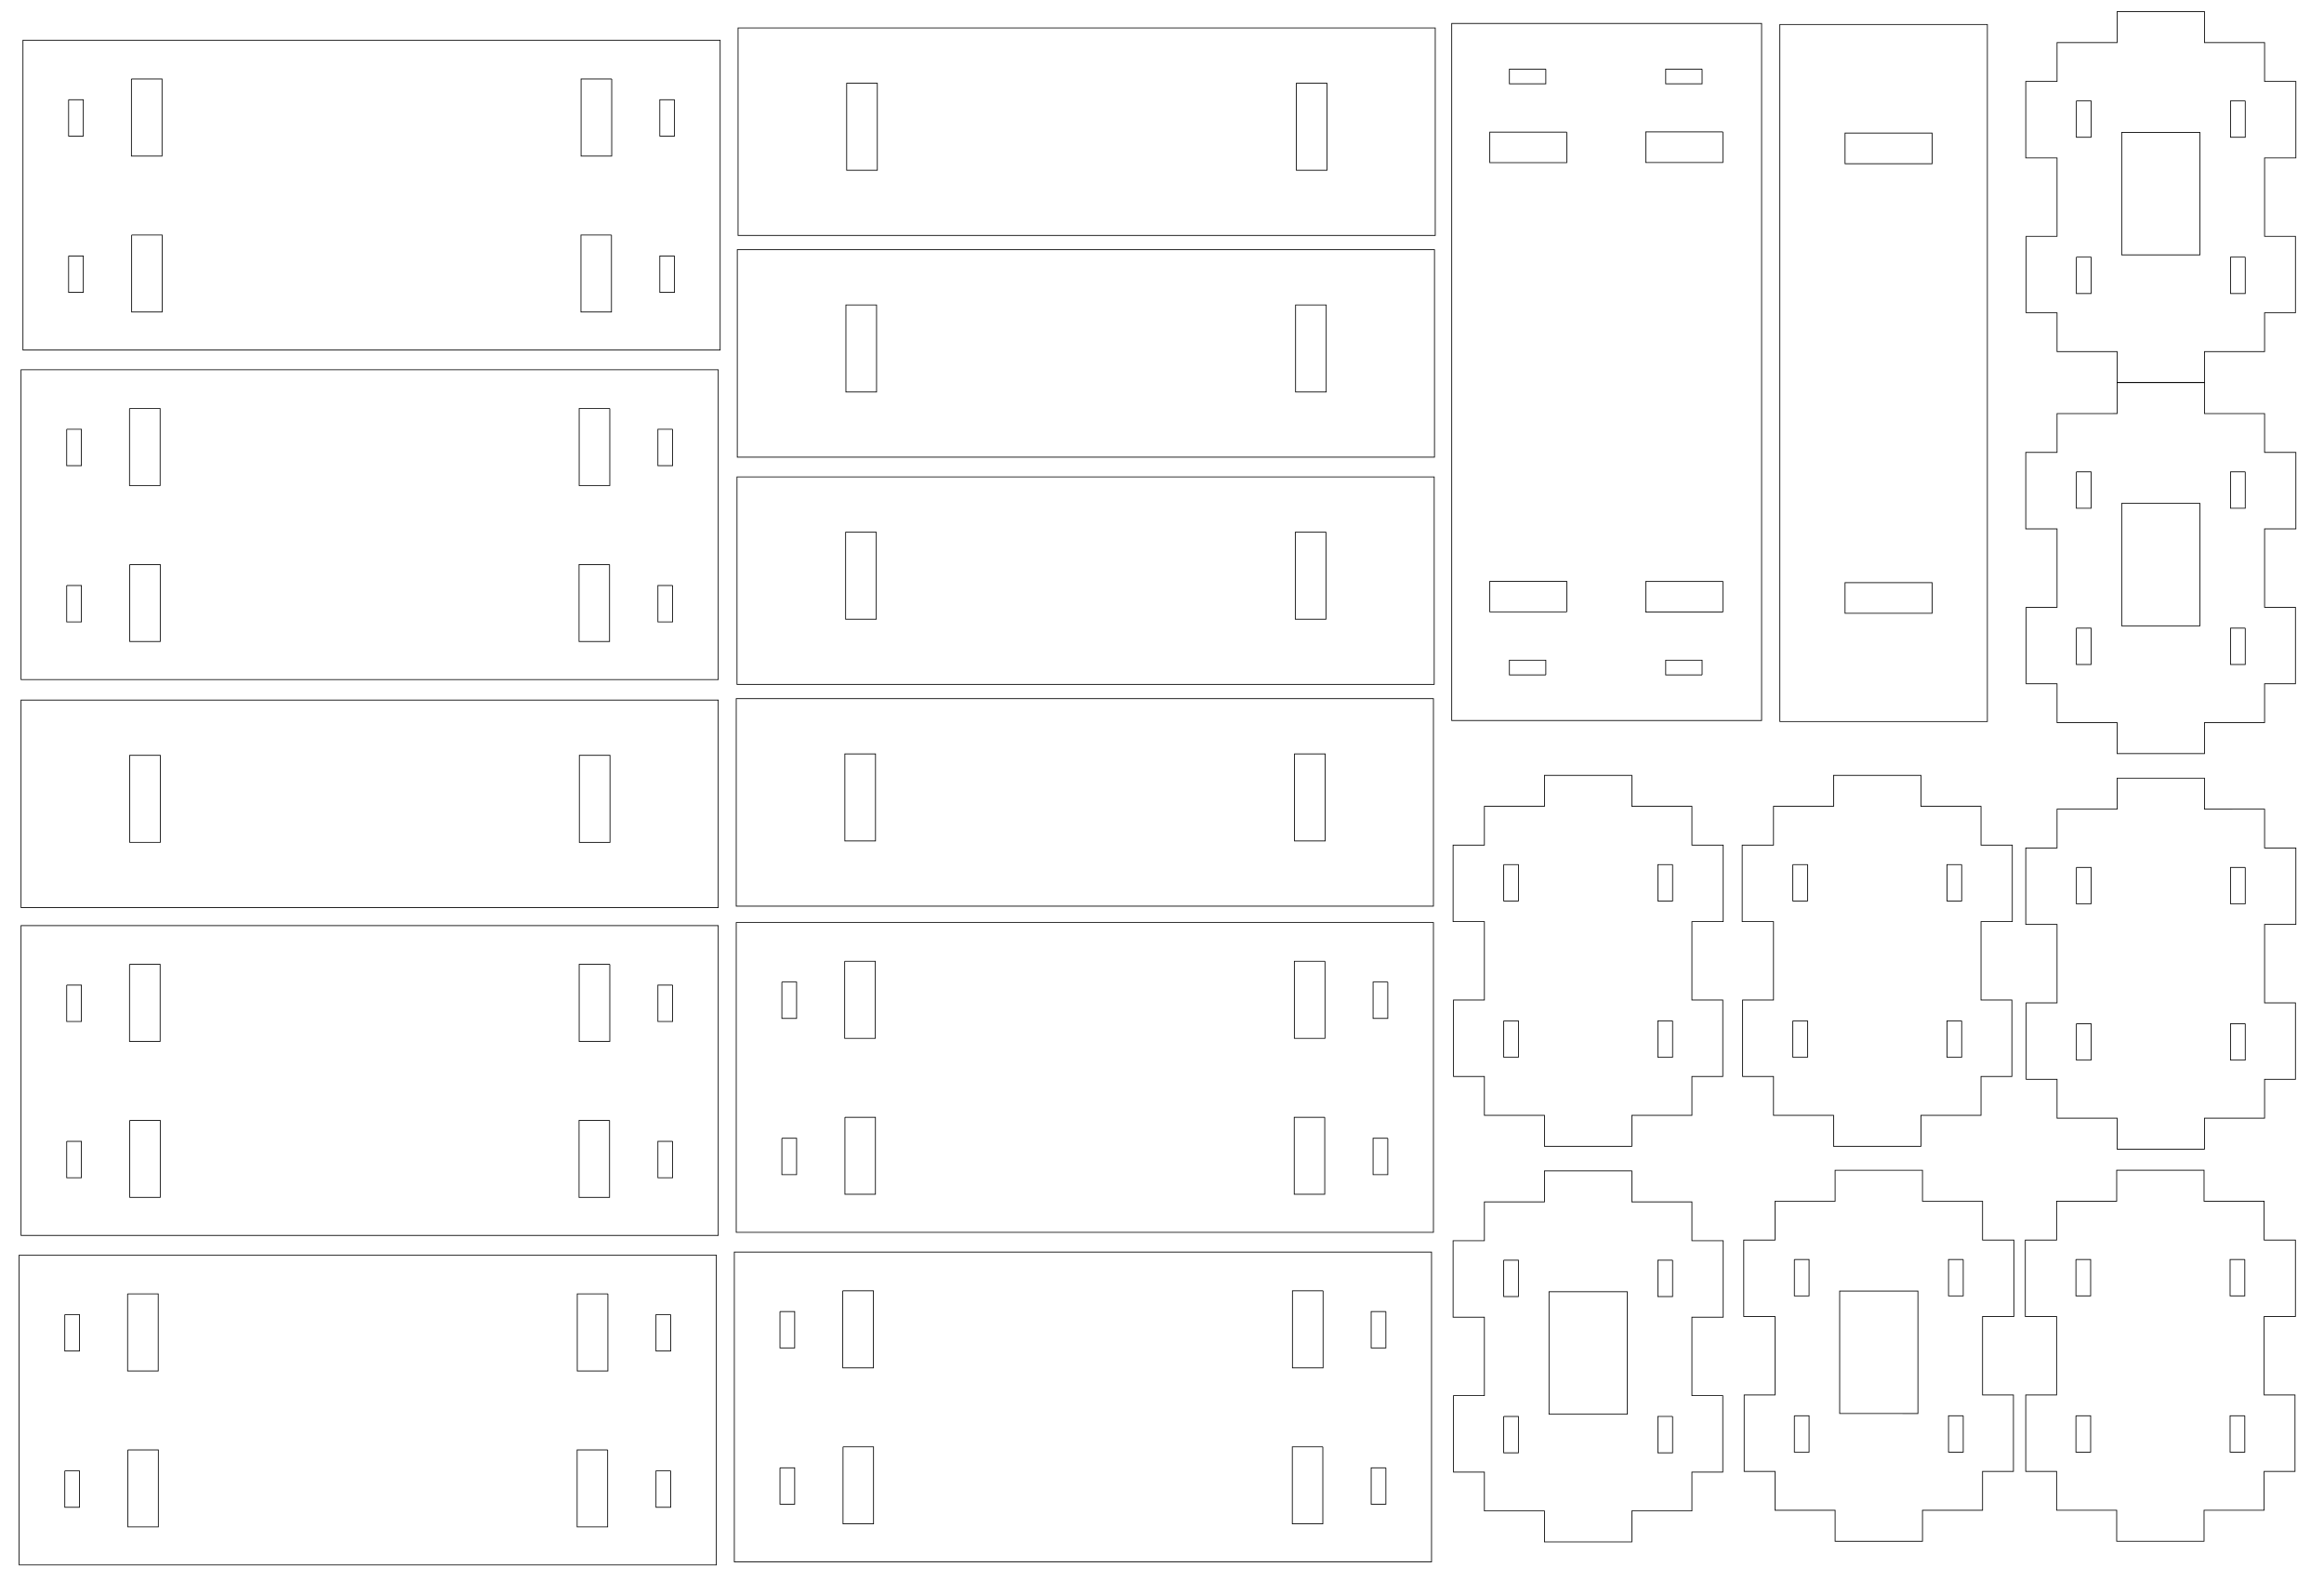 <?xml version="1.0" encoding="UTF-8" standalone="no"?>
<!-- Created with Inkscape (http://www.inkscape.org/) -->

<svg
   xmlns:dc="http://purl.org/dc/elements/1.1/"
   xmlns:cc="http://creativecommons.org/ns#"
   xmlns:rdf="http://www.w3.org/1999/02/22-rdf-syntax-ns#"
   xmlns:svg="http://www.w3.org/2000/svg"
   xmlns="http://www.w3.org/2000/svg"
   xmlns:sodipodi="http://sodipodi.sourceforge.net/DTD/sodipodi-0.dtd"
   xmlns:inkscape="http://www.inkscape.org/namespaces/inkscape"
   width="300mm"
   height="204mm"
   viewBox="0 0 300 204"
   version="1.1"
   id="svg8"
   sodipodi:docname="standoff-sheet.svg"
   inkscape:version="0.92.2 (5c3e80d, 2017-08-06)">
  <defs
     id="defs2" />
  <sodipodi:namedview
     id="base"
     pagecolor="#ffffff"
     bordercolor="#666666"
     borderopacity="1.0"
     inkscape:pageopacity="0.0"
     inkscape:pageshadow="2"
     inkscape:zoom="0.83532737"
     inkscape:cx="691.19153"
     inkscape:cy="354.35663"
     inkscape:document-units="mm"
     inkscape:current-layer="layer1"
     showgrid="false"
     inkscape:window-width="1910"
     inkscape:window-height="1037"
     inkscape:window-x="5"
     inkscape:window-y="38"
     inkscape:window-maximized="1"
     inkscape:measure-start="44.7588,963.849"
     inkscape:measure-end="44.7588,944.909" />
  <g
     inkscape:label="Layer 1"
     inkscape:groupmode="layer"
     id="layer1"
     transform="translate(0,-93)">
    <g
       id="g5833"
       transform="translate(160.077,-153.235)">
      <path
         sodipodi:nodetypes="cccccccccccccccccccccccccccccccccccccccccccccccccccccccccc"
         inkscape:connector-curvature="0"
         d="m 129.757,279.434 h -1.899 v 4.699 h 1.899 v -4.699 0 m -3e-5,-20.175 h -1.899 v 4.699 h 1.899 v -4.699 0 m 2.495,-7.525 v 5.012 h 4.039 v 9.873 h -4.039 v 10.127 h 3.985 v 9.873 h -3.985 v 5.014 c -2.232,0 -5.523,6e-5 -7.755,6e-5 v 4 h -11.279 v -4 c -2.232,0 -5.523,-1.4e-4 -7.755,-1.4e-4 v -5.014 h -3.985 v -9.873 h 3.985 v -10.127 h -4.039 v -9.873 h 4.039 v -5.012 l 7.755,-5e-4 v -4 h 11.279 l -3.3e-4,4.001 z m -8.344,27.41 V 263.333 l -10.102,-1e-5 v 15.811 z m -15.951,0.29 h 1.899 v 4.699 h -1.899 v -4.699 0 m 3e-5,-20.175 h 1.899 v 4.699 h -1.899 v -4.699 0"
         style="fill:none;fill-opacity:1;stroke:#000000;stroke-width:0.101;stroke-miterlimit:4;stroke-dasharray:none;stroke-opacity:1"
         id="path1760-9-9-8" />
    </g>
    <g
       id="g5827"
       transform="translate(-2.646,3.175)">
      <path
         d="M 89.226,279.737 H 87.328 v 4.699 h 1.899 v -4.699 0 m 5.892,12.145 -1.08e-4,-40 H 5.118 L 5.118,291.882 Z M 81.118,256.882 h -3.953 v 9.953 h 3.952 l 5.29e-4,-9.953 v 0 m 8.108,2.68 h -1.899 v 4.699 h 1.899 v -4.699 0 m -8.139,17.469 h -3.938 v 9.938 h 3.938 v -9.938 0 M 11.01,279.737 h 1.899 v 4.699 H 11.01 v -4.699 0 m 8.108,-22.855 h 3.953 v 9.953 H 19.118 l -5.29e-4,-9.953 v 0 m -8.108,2.68 h 1.899 v 4.699 h -1.899 v -4.699 0 m 8.139,17.469 h 3.938 v 9.938 h -3.938 v -9.938 0"
         style="fill:none;fill-opacity:1;stroke:#000000;stroke-width:0.101;stroke-miterlimit:4;stroke-dasharray:none;stroke-opacity:1"
         id="path1760-9-6"
         inkscape:connector-curvature="0"
         sodipodi:nodetypes="ccccccccccccccccccccccccccccccccccccccccccccccccccccc" />
    </g>
    <g
       id="g5830"
       transform="translate(159.774,48.962)">
      <path
         sodipodi:nodetypes="ccccccccccccccccccccccccccccccccccccccccccccccccccccc"
         inkscape:connector-curvature="0"
         d="m 130.003,226.832 h -1.899 v 4.699 h 1.899 v -4.699 0 m -3e-5,-20.175 h -1.899 v 4.699 h 1.899 v -4.699 0 m 2.495,-7.525 v 5.012 h 4.039 v 9.873 h -4.039 v 10.127 h 3.985 v 9.873 h -3.985 v 5.014 c -2.232,0 -5.523,6e-5 -7.755,6e-5 v 4 h -11.279 v -4 c -2.232,0 -5.523,-1.4e-4 -7.755,-1.4e-4 v -5.014 h -3.985 v -9.873 h 3.985 v -10.127 h -4.039 v -9.873 h 4.039 v -5.012 l 7.755,-5e-4 v -4 h 11.279 l -2.6e-4,4.001 z m -24.294,27.7 h 1.899 v 4.699 h -1.899 v -4.699 0 m 3e-5,-20.175 h 1.899 v 4.699 h -1.899 v -4.699 0"
         style="fill:none;fill-opacity:1;stroke:#000000;stroke-width:0.101;stroke-miterlimit:4;stroke-dasharray:none;stroke-opacity:1"
         id="path1760-9-9-8-6" />
    </g>
    <g
       id="g5824"
       transform="translate(-2.646,3.175)">
      <path
         sodipodi:nodetypes="ccccccccccccccccccccccccccccccccccccccccccccccccccccc"
         d="m 89.472,237.189 h -1.899 v 4.699 h 1.899 v -4.699 0 m 5.892,12.145 -1.45e-4,-40 h -90 l -7.39e-5,40 z M 81.364,214.334 H 77.411 L 77.411,224.287 h 3.953 l 5.3e-4,-9.953 v 0 m 8.108,2.68 h -1.899 v 4.699 h 1.899 v -4.699 0 m -8.139,17.469 h -3.938 v 9.938 h 3.938 v -9.938 0 m -70.077,2.706 h 1.899 v 4.699 h -1.899 v -4.699 0 m 8.108,-22.855 h 3.953 v 9.953 H 19.364 l -7.4e-5,-9.953 h 7.4e-5 m -8.108,2.68 h 1.899 v 4.699 h -1.899 v -4.699 0 m 8.139,17.469 h 3.938 v 9.938 h -3.938 v -9.938 0"
         style="fill:none;fill-opacity:1;stroke:#000000;stroke-width:0.101;stroke-miterlimit:4;stroke-dasharray:none;stroke-opacity:1"
         id="path1760-9-6-3"
         inkscape:connector-curvature="0" />
    </g>
    <g
       id="g5821"
       transform="translate(-2.646,3.175)">
      <path
         inkscape:connector-curvature="0"
         id="path1760-9-9-8-2"
         d="m 5.364,180.214 v 26.789 H 95.364 v -26.789 z m 14.022,7.137 h 3.956 v 11.235 h -3.956 z m 58.047,0 h 3.956 V 198.587 H 77.433 Z"
         style="fill:none;fill-opacity:1;stroke:#000000;stroke-width:0.101;stroke-miterlimit:4;stroke-dasharray:none;stroke-opacity:1" />
    </g>
    <g
       id="g5827-7"
       transform="translate(-2.4,-111.139)">
      <path
         d="M 89.226,279.737 H 87.328 v 4.699 h 1.899 v -4.699 0 m 5.892,12.145 -1.08e-4,-40 H 5.118 L 5.118,291.882 Z M 81.118,256.882 h -3.953 v 9.953 h 3.952 l 5.29e-4,-9.953 v 0 m 8.108,2.68 h -1.899 v 4.699 h 1.899 v -4.699 0 m -8.139,17.469 h -3.938 v 9.938 h 3.938 v -9.938 0 M 11.01,279.737 h 1.899 v 4.699 H 11.01 v -4.699 0 m 8.108,-22.855 h 3.953 v 9.953 H 19.118 l -5.29e-4,-9.953 v 0 m -8.108,2.68 h 1.899 v 4.699 h -1.899 v -4.699 0 m 8.139,17.469 h 3.938 v 9.938 h -3.938 v -9.938 0"
         style="fill:none;fill-opacity:1;stroke:#000000;stroke-width:0.101;stroke-miterlimit:4;stroke-dasharray:none;stroke-opacity:1"
         id="path1760-9-6-2"
         inkscape:connector-curvature="0"
         sodipodi:nodetypes="ccccccccccccccccccccccccccccccccccccccccccccccccccccc" />
    </g>
    <g
       id="g5824-2"
       transform="translate(-2.4,-111.139)">
      <path
         sodipodi:nodetypes="ccccccccccccccccccccccccccccccccccccccccccccccccccccc"
         d="m 89.472,237.189 h -1.899 v 4.699 h 1.899 v -4.699 0 m 5.892,12.145 -1.45e-4,-40 h -90 l -7.39e-5,40 z M 81.364,214.334 H 77.411 L 77.411,224.287 h 3.953 l 5.3e-4,-9.953 v 0 m 8.108,2.68 h -1.899 v 4.699 h 1.899 v -4.699 0 m -8.139,17.469 h -3.938 v 9.938 h 3.938 v -9.938 0 m -70.077,2.706 h 1.899 v 4.699 h -1.899 v -4.699 0 m 8.108,-22.855 h 3.953 v 9.953 H 19.364 l -7.4e-5,-9.953 h 7.4e-5 m -8.108,2.68 h 1.899 v 4.699 h -1.899 v -4.699 0 m 8.139,17.469 h 3.938 v 9.938 h -3.938 v -9.938 0"
         style="fill:none;fill-opacity:1;stroke:#000000;stroke-width:0.101;stroke-miterlimit:4;stroke-dasharray:none;stroke-opacity:1"
         id="path1760-9-6-3-6"
         inkscape:connector-curvature="0" />
    </g>
    <g
       id="g5821-1"
       transform="translate(89.775,-25.638)">
      <path
         inkscape:connector-curvature="0"
         id="path1760-9-9-8-2-0"
         d="m 5.364,180.214 v 26.789 H 95.364 v -26.789 z m 14.022,7.137 h 3.956 v 11.235 h -3.956 z m 58.047,0 h 3.956 V 198.587 H 77.433 Z"
         style="fill:none;fill-opacity:1;stroke:#000000;stroke-width:0.101;stroke-miterlimit:4;stroke-dasharray:none;stroke-opacity:1" />
    </g>
    <g
       id="g5827-6"
       transform="translate(89.675,2.777)">
      <path
         d="M 89.226,279.737 H 87.328 v 4.699 h 1.899 v -4.699 0 m 5.892,12.145 -1.08e-4,-40 H 5.118 L 5.118,291.882 Z M 81.118,256.882 h -3.953 v 9.953 h 3.952 l 5.29e-4,-9.953 v 0 m 8.108,2.68 h -1.899 v 4.699 h 1.899 v -4.699 0 m -8.139,17.469 h -3.938 v 9.938 h 3.938 v -9.938 0 M 11.01,279.737 h 1.899 v 4.699 H 11.01 v -4.699 0 m 8.108,-22.855 h 3.953 v 9.953 H 19.118 l -5.29e-4,-9.953 v 0 m -8.108,2.68 h 1.899 v 4.699 h -1.899 v -4.699 0 m 8.139,17.469 h 3.938 v 9.938 h -3.938 v -9.938 0"
         style="fill:none;fill-opacity:1;stroke:#000000;stroke-width:0.101;stroke-miterlimit:4;stroke-dasharray:none;stroke-opacity:1"
         id="path1760-9-6-1"
         inkscape:connector-curvature="0"
         sodipodi:nodetypes="ccccccccccccccccccccccccccccccccccccccccccccccccccccc" />
    </g>
    <g
       id="g5824-5"
       transform="translate(89.675,2.777)">
      <path
         sodipodi:nodetypes="ccccccccccccccccccccccccccccccccccccccccccccccccccccc"
         d="m 89.472,237.189 h -1.899 v 4.699 h 1.899 v -4.699 0 m 5.892,12.145 -1.45e-4,-40 h -90 l -7.39e-5,40 z M 81.364,214.334 H 77.411 L 77.411,224.287 h 3.953 l 5.3e-4,-9.953 v 0 m 8.108,2.68 h -1.899 v 4.699 h 1.899 v -4.699 0 m -8.139,17.469 h -3.938 v 9.938 h 3.938 v -9.938 0 m -70.077,2.706 h 1.899 v 4.699 h -1.899 v -4.699 0 m 8.108,-22.855 h 3.953 v 9.953 H 19.364 l -7.4e-5,-9.953 h 7.4e-5 m -8.108,2.68 h 1.899 v 4.699 h -1.899 v -4.699 0 m 8.139,17.469 h 3.938 v 9.938 h -3.938 v -9.938 0"
         style="fill:none;fill-opacity:1;stroke:#000000;stroke-width:0.101;stroke-miterlimit:4;stroke-dasharray:none;stroke-opacity:1"
         id="path1760-9-6-3-9"
         inkscape:connector-curvature="0" />
    </g>
    <g
       id="g5821-1-4"
       transform="translate(89.675,2.991)">
      <path
         inkscape:connector-curvature="0"
         id="path1760-9-9-8-2-0-9"
         d="m 5.364,180.214 v 26.789 H 95.364 v -26.789 z m 14.022,7.137 h 3.956 v 11.235 h -3.956 z m 58.047,0 h 3.956 V 198.587 H 77.433 Z"
         style="fill:none;fill-opacity:1;stroke:#000000;stroke-width:0.101;stroke-miterlimit:4;stroke-dasharray:none;stroke-opacity:1" />
    </g>
    <g
       id="g5821-1-0"
       transform="translate(89.91,-83.605)">
      <path
         inkscape:connector-curvature="0"
         id="path1760-9-9-8-2-0-91"
         d="m 5.364,180.214 v 26.789 H 95.364 v -26.789 z m 14.022,7.137 h 3.956 v 11.235 h -3.956 z m 58.047,0 h 3.956 V 198.587 H 77.433 Z"
         style="fill:none;fill-opacity:1;stroke:#000000;stroke-width:0.101;stroke-miterlimit:4;stroke-dasharray:none;stroke-opacity:1" />
    </g>
    <g
       id="g5821-1-4-7"
       transform="translate(89.811,-54.976)">
      <path
         inkscape:connector-curvature="0"
         id="path1760-9-9-8-2-0-9-7"
         d="m 5.364,180.214 v 26.789 H 95.364 v -26.789 z m 14.022,7.137 h 3.956 v 11.235 h -3.956 z m 58.047,0 h 3.956 V 198.587 H 77.433 Z"
         style="fill:none;fill-opacity:1;stroke:#000000;stroke-width:0.101;stroke-miterlimit:4;stroke-dasharray:none;stroke-opacity:1" />
    </g>
    <g
       id="g5824-5-1"
       transform="rotate(90,173.034,263.7)">
      <path
         sodipodi:nodetypes="ccccccccccccccccccccccccccccccccccccccccccccccccccccc"
         d="m 89.472,237.189 h -1.899 v 4.699 h 1.899 v -4.699 0 m 5.892,12.145 -1.45e-4,-40 h -90 l -7.39e-5,40 z M 81.364,214.334 H 77.411 L 77.411,224.287 h 3.953 l 5.3e-4,-9.953 v 0 m 8.108,2.68 h -1.899 v 4.699 h 1.899 v -4.699 0 m -8.139,17.469 h -3.938 v 9.938 h 3.938 v -9.938 0 m -70.077,2.706 h 1.899 v 4.699 h -1.899 v -4.699 0 m 8.108,-22.855 h 3.953 v 9.953 H 19.364 l -7.4e-5,-9.953 h 7.4e-5 m -8.108,2.68 h 1.899 v 4.699 h -1.899 v -4.699 0 m 8.139,17.469 h 3.938 v 9.938 h -3.938 v -9.938 0"
         style="fill:none;fill-opacity:1;stroke:#000000;stroke-width:0.101;stroke-miterlimit:4;stroke-dasharray:none;stroke-opacity:1"
         id="path1760-9-6-3-9-1"
         inkscape:connector-curvature="0" />
    </g>
    <g
       id="g5821-1-4-5"
       transform="rotate(90,172.982,263.778)">
      <path
         inkscape:connector-curvature="0"
         id="path1760-9-9-8-2-0-9-9"
         d="m 5.364,180.214 v 26.789 H 95.364 v -26.789 z m 14.022,7.137 h 3.956 v 11.235 h -3.956 z m 58.047,0 h 3.956 V 198.587 H 77.433 Z"
         style="fill:none;fill-opacity:1;stroke:#000000;stroke-width:0.101;stroke-miterlimit:4;stroke-dasharray:none;stroke-opacity:1" />
    </g>
    <g
       id="g5833-7"
       transform="translate(160.077,-105.335)">
      <path
         sodipodi:nodetypes="cccccccccccccccccccccccccccccccccccccccccccccccccccccccccc"
         inkscape:connector-curvature="0"
         d="m 129.757,279.434 h -1.899 v 4.699 h 1.899 v -4.699 0 m -3e-5,-20.175 h -1.899 v 4.699 h 1.899 v -4.699 0 m 2.495,-7.525 v 5.012 h 4.039 v 9.873 h -4.039 v 10.127 h 3.985 v 9.873 h -3.985 v 5.014 c -2.232,0 -5.523,6e-5 -7.755,6e-5 v 4 h -11.279 v -4 c -2.232,0 -5.523,-1.4e-4 -7.755,-1.4e-4 v -5.014 h -3.985 v -9.873 h 3.985 v -10.127 h -4.039 v -9.873 h 4.039 v -5.012 l 7.755,-5e-4 v -4 h 11.279 l -3.3e-4,4.001 z m -8.344,27.41 V 263.333 l -10.102,-1e-5 v 15.811 z m -15.951,0.29 h 1.899 v 4.699 h -1.899 v -4.699 0 m 3e-5,-20.175 h 1.899 v 4.699 h -1.899 v -4.699 0"
         style="fill:none;fill-opacity:1;stroke:#000000;stroke-width:0.101;stroke-miterlimit:4;stroke-dasharray:none;stroke-opacity:1"
         id="path1760-9-9-8-7" />
    </g>
    <g
       id="g5830-6"
       transform="translate(85.907,-2.026)">
      <path
         sodipodi:nodetypes="ccccccccccccccccccccccccccccccccccccccccccccccccccccc"
         inkscape:connector-curvature="0"
         d="m 130.003,226.832 h -1.899 v 4.699 h 1.899 v -4.699 0 m -3e-5,-20.175 h -1.899 v 4.699 h 1.899 v -4.699 0 m 2.495,-7.525 v 5.012 h 4.039 v 9.873 h -4.039 v 10.127 h 3.985 v 9.873 h -3.985 v 5.014 c -2.232,0 -5.523,6e-5 -7.755,6e-5 v 4 h -11.279 v -4 c -2.232,0 -5.523,-1.4e-4 -7.755,-1.4e-4 v -5.014 h -3.985 v -9.873 h 3.985 v -10.127 h -4.039 v -9.873 h 4.039 v -5.012 l 7.755,-5e-4 v -4 h 11.279 l -2.6e-4,4.001 z m -24.294,27.7 h 1.899 v 4.699 h -1.899 v -4.699 0 m 3e-5,-20.175 h 1.899 v 4.699 h -1.899 v -4.699 0"
         style="fill:none;fill-opacity:1;stroke:#000000;stroke-width:0.101;stroke-miterlimit:4;stroke-dasharray:none;stroke-opacity:1"
         id="path1760-9-9-8-6-7" />
    </g>
    <g
       id="g5830-6-3"
       transform="translate(123.227,-2.026)">
      <path
         sodipodi:nodetypes="ccccccccccccccccccccccccccccccccccccccccccccccccccccc"
         inkscape:connector-curvature="0"
         d="m 130.003,226.832 h -1.899 v 4.699 h 1.899 v -4.699 0 m -3e-5,-20.175 h -1.899 v 4.699 h 1.899 v -4.699 0 m 2.495,-7.525 v 5.012 h 4.039 v 9.873 h -4.039 v 10.127 h 3.985 v 9.873 h -3.985 v 5.014 c -2.232,0 -5.523,6e-5 -7.755,6e-5 v 4 h -11.279 v -4 c -2.232,0 -5.523,-1.4e-4 -7.755,-1.4e-4 v -5.014 h -3.985 v -9.873 h 3.985 v -10.127 h -4.039 v -9.873 h 4.039 v -5.012 l 7.755,-5e-4 v -4 h 11.279 l -2.6e-4,4.001 z m -24.294,27.7 h 1.899 v 4.699 h -1.899 v -4.699 0 m 3e-5,-20.175 h 1.899 v 4.699 h -1.899 v -4.699 0"
         style="fill:none;fill-opacity:1;stroke:#000000;stroke-width:0.101;stroke-miterlimit:4;stroke-dasharray:none;stroke-opacity:1"
         id="path1760-9-9-8-6-7-6" />
    </g>
    <g
       id="g5830-6-3-5"
       transform="translate(159.831,-1.659)">
      <path
         sodipodi:nodetypes="ccccccccccccccccccccccccccccccccccccccccccccccccccccc"
         inkscape:connector-curvature="0"
         d="m 130.003,226.832 h -1.899 v 4.699 h 1.899 v -4.699 0 m -3e-5,-20.175 h -1.899 v 4.699 h 1.899 v -4.699 0 m 2.495,-7.525 v 5.012 h 4.039 v 9.873 h -4.039 v 10.127 h 3.985 v 9.873 h -3.985 v 5.014 c -2.232,0 -5.523,6e-5 -7.755,6e-5 v 4 h -11.279 v -4 c -2.232,0 -5.523,-1.4e-4 -7.755,-1.4e-4 v -5.014 h -3.985 v -9.873 h 3.985 v -10.127 h -4.039 v -9.873 h 4.039 v -5.012 l 7.755,-5e-4 v -4 h 11.279 l -2.6e-4,4.001 z m -24.294,27.7 h 1.899 v 4.699 h -1.899 v -4.699 0 m 3e-5,-20.175 h 1.899 v 4.699 h -1.899 v -4.699 0"
         style="fill:none;fill-opacity:1;stroke:#000000;stroke-width:0.101;stroke-miterlimit:4;stroke-dasharray:none;stroke-opacity:1"
         id="path1760-9-9-8-6-7-6-6" />
    </g>
    <g
       id="g5833-7-3"
       transform="translate(86.153,-3.553)">
      <path
         sodipodi:nodetypes="cccccccccccccccccccccccccccccccccccccccccccccccccccccccccc"
         inkscape:connector-curvature="0"
         d="m 129.757,279.434 h -1.899 v 4.699 h 1.899 v -4.699 0 m -3e-5,-20.175 h -1.899 v 4.699 h 1.899 v -4.699 0 m 2.495,-7.525 v 5.012 h 4.039 v 9.873 h -4.039 v 10.127 h 3.985 v 9.873 h -3.985 v 5.014 c -2.232,0 -5.523,6e-5 -7.755,6e-5 v 4 h -11.279 v -4 c -2.232,0 -5.523,-1.4e-4 -7.755,-1.4e-4 v -5.014 h -3.985 v -9.873 h 3.985 v -10.127 h -4.039 v -9.873 h 4.039 v -5.012 l 7.755,-5e-4 v -4 h 11.279 l -3.3e-4,4.001 z m -8.344,27.41 V 263.333 l -10.102,-1e-5 v 15.811 z m -15.951,0.29 h 1.899 v 4.699 h -1.899 v -4.699 0 m 3e-5,-20.175 h 1.899 v 4.699 h -1.899 v -4.699 0"
         style="fill:none;fill-opacity:1;stroke:#000000;stroke-width:0.101;stroke-miterlimit:4;stroke-dasharray:none;stroke-opacity:1"
         id="path1760-9-9-8-7-9" />
    </g>
    <g
       id="g5833-7-3-4"
       transform="translate(123.673,-3.639)">
      <path
         sodipodi:nodetypes="cccccccccccccccccccccccccccccccccccccccccccccccccccccccccc"
         inkscape:connector-curvature="0"
         d="m 129.757,279.434 h -1.899 v 4.699 h 1.899 v -4.699 0 m -3e-5,-20.175 h -1.899 v 4.699 h 1.899 v -4.699 0 m 2.495,-7.525 v 5.012 h 4.039 v 9.873 h -4.039 v 10.127 h 3.985 v 9.873 h -3.985 v 5.014 c -2.232,0 -5.523,6e-5 -7.755,6e-5 v 4 h -11.279 v -4 c -2.232,0 -5.523,-1.4e-4 -7.755,-1.4e-4 v -5.014 h -3.985 v -9.873 h 3.985 v -10.127 h -4.039 v -9.873 h 4.039 v -5.012 l 7.755,-5e-4 v -4 h 11.279 l -3.3e-4,4.001 z m -8.344,27.41 V 263.333 l -10.102,-1e-5 v 15.811 z m -15.951,0.29 h 1.899 v 4.699 h -1.899 v -4.699 0 m 3e-5,-20.175 h 1.899 v 4.699 h -1.899 v -4.699 0"
         style="fill:none;fill-opacity:1;stroke:#000000;stroke-width:0.101;stroke-miterlimit:4;stroke-dasharray:none;stroke-opacity:1"
         id="path1760-9-9-8-7-9-8" />
    </g>
  </g>
</svg>
